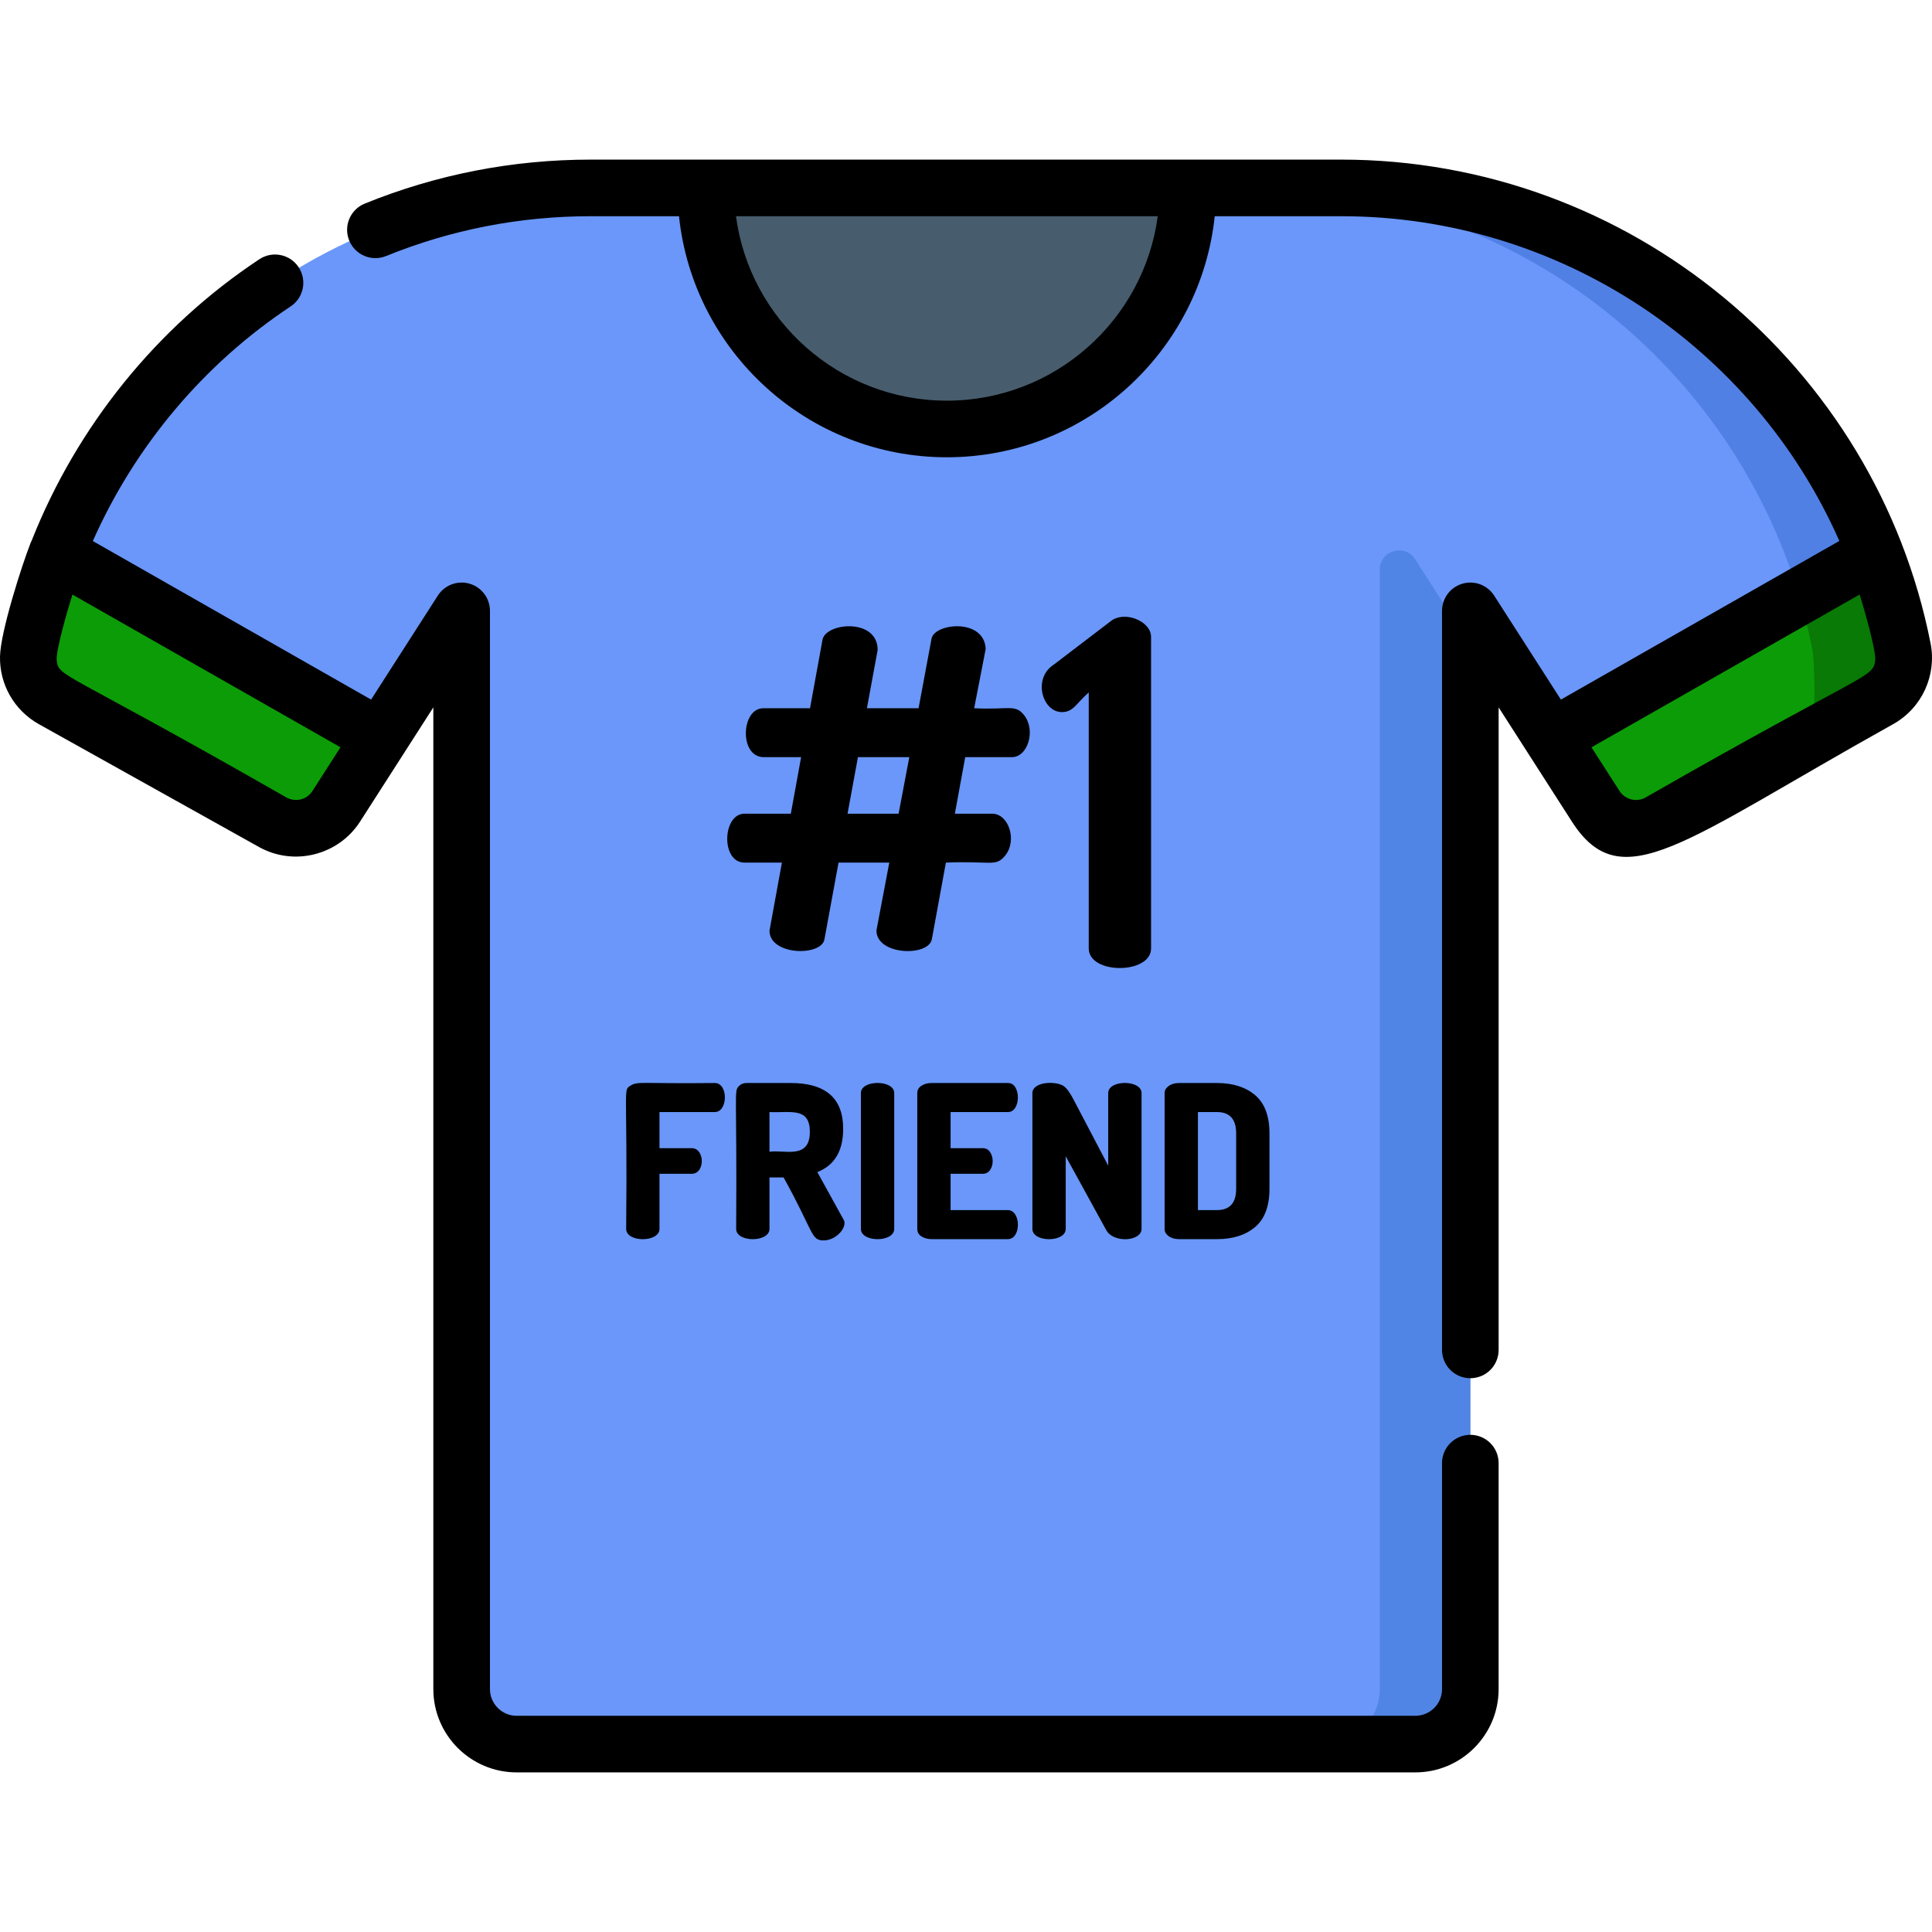 <svg xmlns="http://www.w3.org/2000/svg" viewBox="0 0 512 512">
                        <g>
                            <path style="fill:rgb(106, 151, 249);" d="M498.004,185.381c4.769-2.661,7.317-8.092,6.258-13.45c-13.764-69.638-75.175-122.13-148.856-122.13   H156.594c-73.681,0-135.092,52.493-148.856,122.13c-1.059,5.358,1.489,10.788,6.258,13.45l58.303,32.535   c5.833,3.255,13.191,1.41,16.798-4.212l33.25-51.818v285.745c0,8.046,6.522,14.568,14.568,14.568h238.171   c8.046,0,14.568-6.522,14.568-14.568V161.886l33.25,51.818c3.607,5.622,10.966,7.467,16.798,4.212L498.004,185.381z"/>
                            <path style="fill:rgb(81, 133, 229);" d="M375.034,148.215c-2.746-4.28-9.38-2.335-9.38,2.751v296.665c0,8.046-6.523,14.568-14.568,14.568h24   c8.046,0,14.568-6.523,14.568-14.568V171L375.034,148.215z"/>
                            <path style="fill:rgb(81, 128, 229);" d="M504.262,171.931c-13.764-69.638-75.175-122.13-148.856-122.13h-24   c73.681,0,135.092,52.492,148.856,122.13c0.618,3.128,0.902,14.143,0.084,23.303l17.658-9.854   C502.774,182.719,505.321,177.289,504.262,171.931z"/>
                            <path style="fill:#475D6D;" d="M250.93,113.683c35.281,0,63.882-28.601,63.882-63.882H187.048   C187.048,85.082,215.649,113.683,250.93,113.683z"/>
                            <path style="fill:rgb(12, 156, 7);" d="M15.106,146.602l85.712,48.838l-11.717,18.269c-3.612,5.619-10.966,7.458-16.806,4.208   L13.993,185.38c-4.765-2.654-7.315-8.092-6.254-13.452C9.461,163.188,11.934,154.72,15.106,146.602z"/>
                            <path style="fill:rgb(12, 156, 7);" d="M498.007,185.38l-58.302,32.537c-5.839,3.25-13.193,1.411-16.806-4.208l-11.717-18.269   l85.712-48.838c3.172,8.118,5.645,16.586,7.367,25.325C505.323,177.288,502.772,182.726,498.007,185.38z"/>
                            <path style="fill:rgb(8, 122, 5);" d="M503.851,178.305c0.668-2.012,0.842-4.199,0.41-6.377c-0.064-0.323-0.135-0.642-0.201-0.964   c-1.35-6.603-3.129-13.048-5.307-19.308c-0.593-1.698-1.207-3.385-1.859-5.053l-20.077,11.44c1.357,4.545,2.514,9.176,3.446,13.889   c0.618,3.128,0.902,14.143,0.084,23.303l17.658-9.854C500.836,183.801,502.875,181.242,503.851,178.305z"/>
                            <g>
                                <path d="M389.652,380.243c-4.143,0-7.5,3.358-7.5,7.5v59.89c0,3.897-3.171,7.068-7.068,7.068H136.911    c-3.898,0-7.068-3.171-7.068-7.068V161.885c0-3.329-2.195-6.26-5.39-7.197c-3.195-0.936-6.625,0.345-8.422,3.147l-17.687,27.564    l-73.742-42.017c11.104-25.051,29.304-46.866,52.421-62.18c3.453-2.288,4.398-6.941,2.11-10.395    c-2.287-3.453-6.942-4.398-10.395-2.11c-27.289,18.078-48.37,44.37-60.302,74.469c-0.118,0.229-0.226,0.463-0.321,0.705    c-2.345,6.001-7.963,23.481-8.111,30.101c-0.155,7.343,3.722,14.276,10.328,17.956l58.31,32.541    c9.383,5.221,21.116,2.078,26.766-6.712l11.718-18.269c0.007-0.01,0.012-0.022,0.018-0.032l7.697-11.995v260.171    c0,12.169,9.9,22.069,22.069,22.069h238.173c12.169,0,22.069-9.9,22.069-22.069v-59.89    C397.152,383.601,393.795,380.243,389.652,380.243z M90.231,198.041l-7.451,11.612c-0.562,0.875-1.352,1.52-2.243,1.915    c-1.006,0.443-2.14,0.545-3.233,0.296c-0.463-0.106-0.921-0.256-1.355-0.498c-59.931-34.31-60.333-31.732-60.915-36.371    c-0.314-2.503,3.11-14.154,4.163-17.428L90.231,198.041z"/>
                                <path d="M511.62,170.476C497.074,96.828,431.849,42.298,355.405,42.298h-40.594H187.045H156.59    c-20.724,0-40.886,3.922-59.927,11.659c-3.837,1.559-5.684,5.934-4.125,9.772c1.559,3.837,5.932,5.685,9.772,4.125    c17.238-7.004,35.501-10.555,54.28-10.555h23.351c3.761,35.848,34.159,63.883,70.987,63.883c36.828,0,67.226-28.035,70.987-63.883    h33.49c57.974,0,109.405,34.771,132.039,86.055l-73.791,42.046l-17.687-27.564c-1.799-2.803-5.232-4.085-8.423-3.147    c-3.195,0.937-5.39,3.868-5.39,7.197v195.858c0,4.142,3.357,7.5,7.5,7.5c4.143,0,7.5-3.358,7.5-7.5V187.461l7.694,11.99    c0.008,0.012,0.014,0.025,0.021,0.037l11.723,18.276c13.154,20.457,29.42,5.183,85.072-25.836    C509.463,187.579,513.271,178.831,511.62,170.476z M250.928,106.181c-28.547,0-52.207-21.326-55.886-48.883h111.772    C303.135,84.855,279.474,106.181,250.928,106.181z M492.823,157.552c0.861,2.708,4.474,14.996,4.125,17.51    c-0.666,4.745-2.169,2.671-60.903,36.304c-2.442,1.363-5.456,0.43-6.83-1.712l-7.451-11.612L492.823,157.552z"/>
                            </g>
                            <path d="M197.306,215.642c-5.886,0-6.324,12.957,0,12.957h9.908l-3.287,18.038c0,6.587,13.69,6.875,14.553,2.322l3.744-20.361   h13.451l-3.412,17.993c0,6.609,13.826,7.001,14.69,2.302l3.72-20.295c11.985-0.508,13.177,1.244,15.714-1.87   c3.259-4,0.92-11.087-3.43-11.087h-9.908l2.746-14.99h12.408c4.115,0,6.376-7.002,3.238-11.067   c-2.376-3.075-4.056-1.417-13.274-1.89l3.049-15.708c-0.347-8.259-13.635-6.865-14.353-2.701l-3.43,18.409h-13.689l2.846-15.46   c0-8.412-13.454-7.299-14.589-2.836l-3.335,18.297H202.27c-5.897,0-6.436,12.957,0.127,12.957h9.908l-2.729,14.99H197.306z    M227.363,200.652h13.614l-2.842,14.99h-13.527L227.363,200.652z"/>
                            <path d="M305.043,251.337v-82.569c0-4.172-7.129-7.117-10.798-4.065l-14.989,11.433c-5.633,3.606-3.058,12.576,2.159,12.576   c3.048,0,3.742-2.246,7.114-5.208v67.834C288.529,258.296,305.043,258.244,305.043,251.337z"/>
                            <path d="M189.43,294.707c3.511,0,3.612-7.698,0-7.698c-19.748,0.216-20.387-0.525-22.358,0.708   c-2.022,1.264-0.751,0.03-1.132,37.952c0,3.644,8.83,3.631,8.83,0v-14.604h8.547c3.596,0,3.509-6.792,0-6.792h-8.547v-9.566H189.43   z"/>
                            <path d="M223.448,299.122c0-8.075-4.641-12.113-13.924-12.113h-11.717c-0.792,0-1.443,0.264-1.953,0.792   c-1.438,1.492-0.51,0.629-0.764,37.867c0,3.644,8.83,3.631,8.83,0v-13.641h3.736c8.032,14.479,7.21,16.698,10.585,16.698   c3.577,0,6.546-3.804,5.264-5.604l-6.905-12.509C221.164,308.839,223.448,305.009,223.448,299.122z M203.92,305.235v-10.528   c5.507,0.262,10.698-1.425,10.698,5.264C214.618,307.439,207.682,304.587,203.92,305.235z"/>
                            <path d="M228.146,289.669v35.999c0,3.633,8.83,3.64,8.83,0v-35.999C236.976,286.109,228.146,286.095,228.146,289.669z"/>
                            <path d="M267.087,294.707c0.83,0,1.48-0.377,1.953-1.132c0.471-0.754,0.707-1.679,0.707-2.774c0-1.019-0.227-1.905-0.678-2.66   c-0.453-0.754-1.113-1.132-1.982-1.132h-20.15c-1.057,0-1.962,0.236-2.717,0.708c-0.755,0.472-1.132,1.142-1.132,2.009v35.943   c0,0.868,0.376,1.538,1.132,2.009c0.754,0.472,1.66,0.708,2.717,0.708h20.15c3.596,0,3.52-7.698,0-7.698h-15.169v-9.623h8.491   c0.867,0,1.527-0.339,1.98-1.019s0.68-1.452,0.68-2.321c0-0.943-0.236-1.755-0.709-2.434c-0.471-0.679-1.123-1.019-1.951-1.019   h-8.491v-9.566H267.087z"/>
                            <path d="M273.596,289.726v35.943c0,3.648,8.83,3.628,8.83,0v-19.245l10.754,19.584c1.93,3.524,9.34,2.958,9.34-0.339v-35.999   c0-3.57-8.83-3.569-8.83,0v19.245l-9.17-17.49c-1.019-1.962-1.934-3.189-2.745-3.679   C279.575,286.416,273.596,286.65,273.596,289.726z"/>
                            <path d="M312.481,328.386H322.5c4.226,0,7.604-1.075,10.132-3.226c2.527-2.151,3.792-5.528,3.792-10.132v-14.66   c0-4.604-1.265-7.981-3.792-10.132c-2.528-2.151-5.906-3.226-10.132-3.226h-10.019c-1.132,0-2.057,0.264-2.773,0.792   c-0.717,0.529-1.075,1.151-1.075,1.868v36.056c0,0.717,0.358,1.34,1.075,1.868C310.425,328.122,311.35,328.386,312.481,328.386z    M317.463,294.707h5.037c3.397,0,5.095,1.887,5.095,5.66v14.66c0,3.773-1.698,5.66-5.095,5.66h-5.037V294.707z"/>
                        </g>
                        </svg>